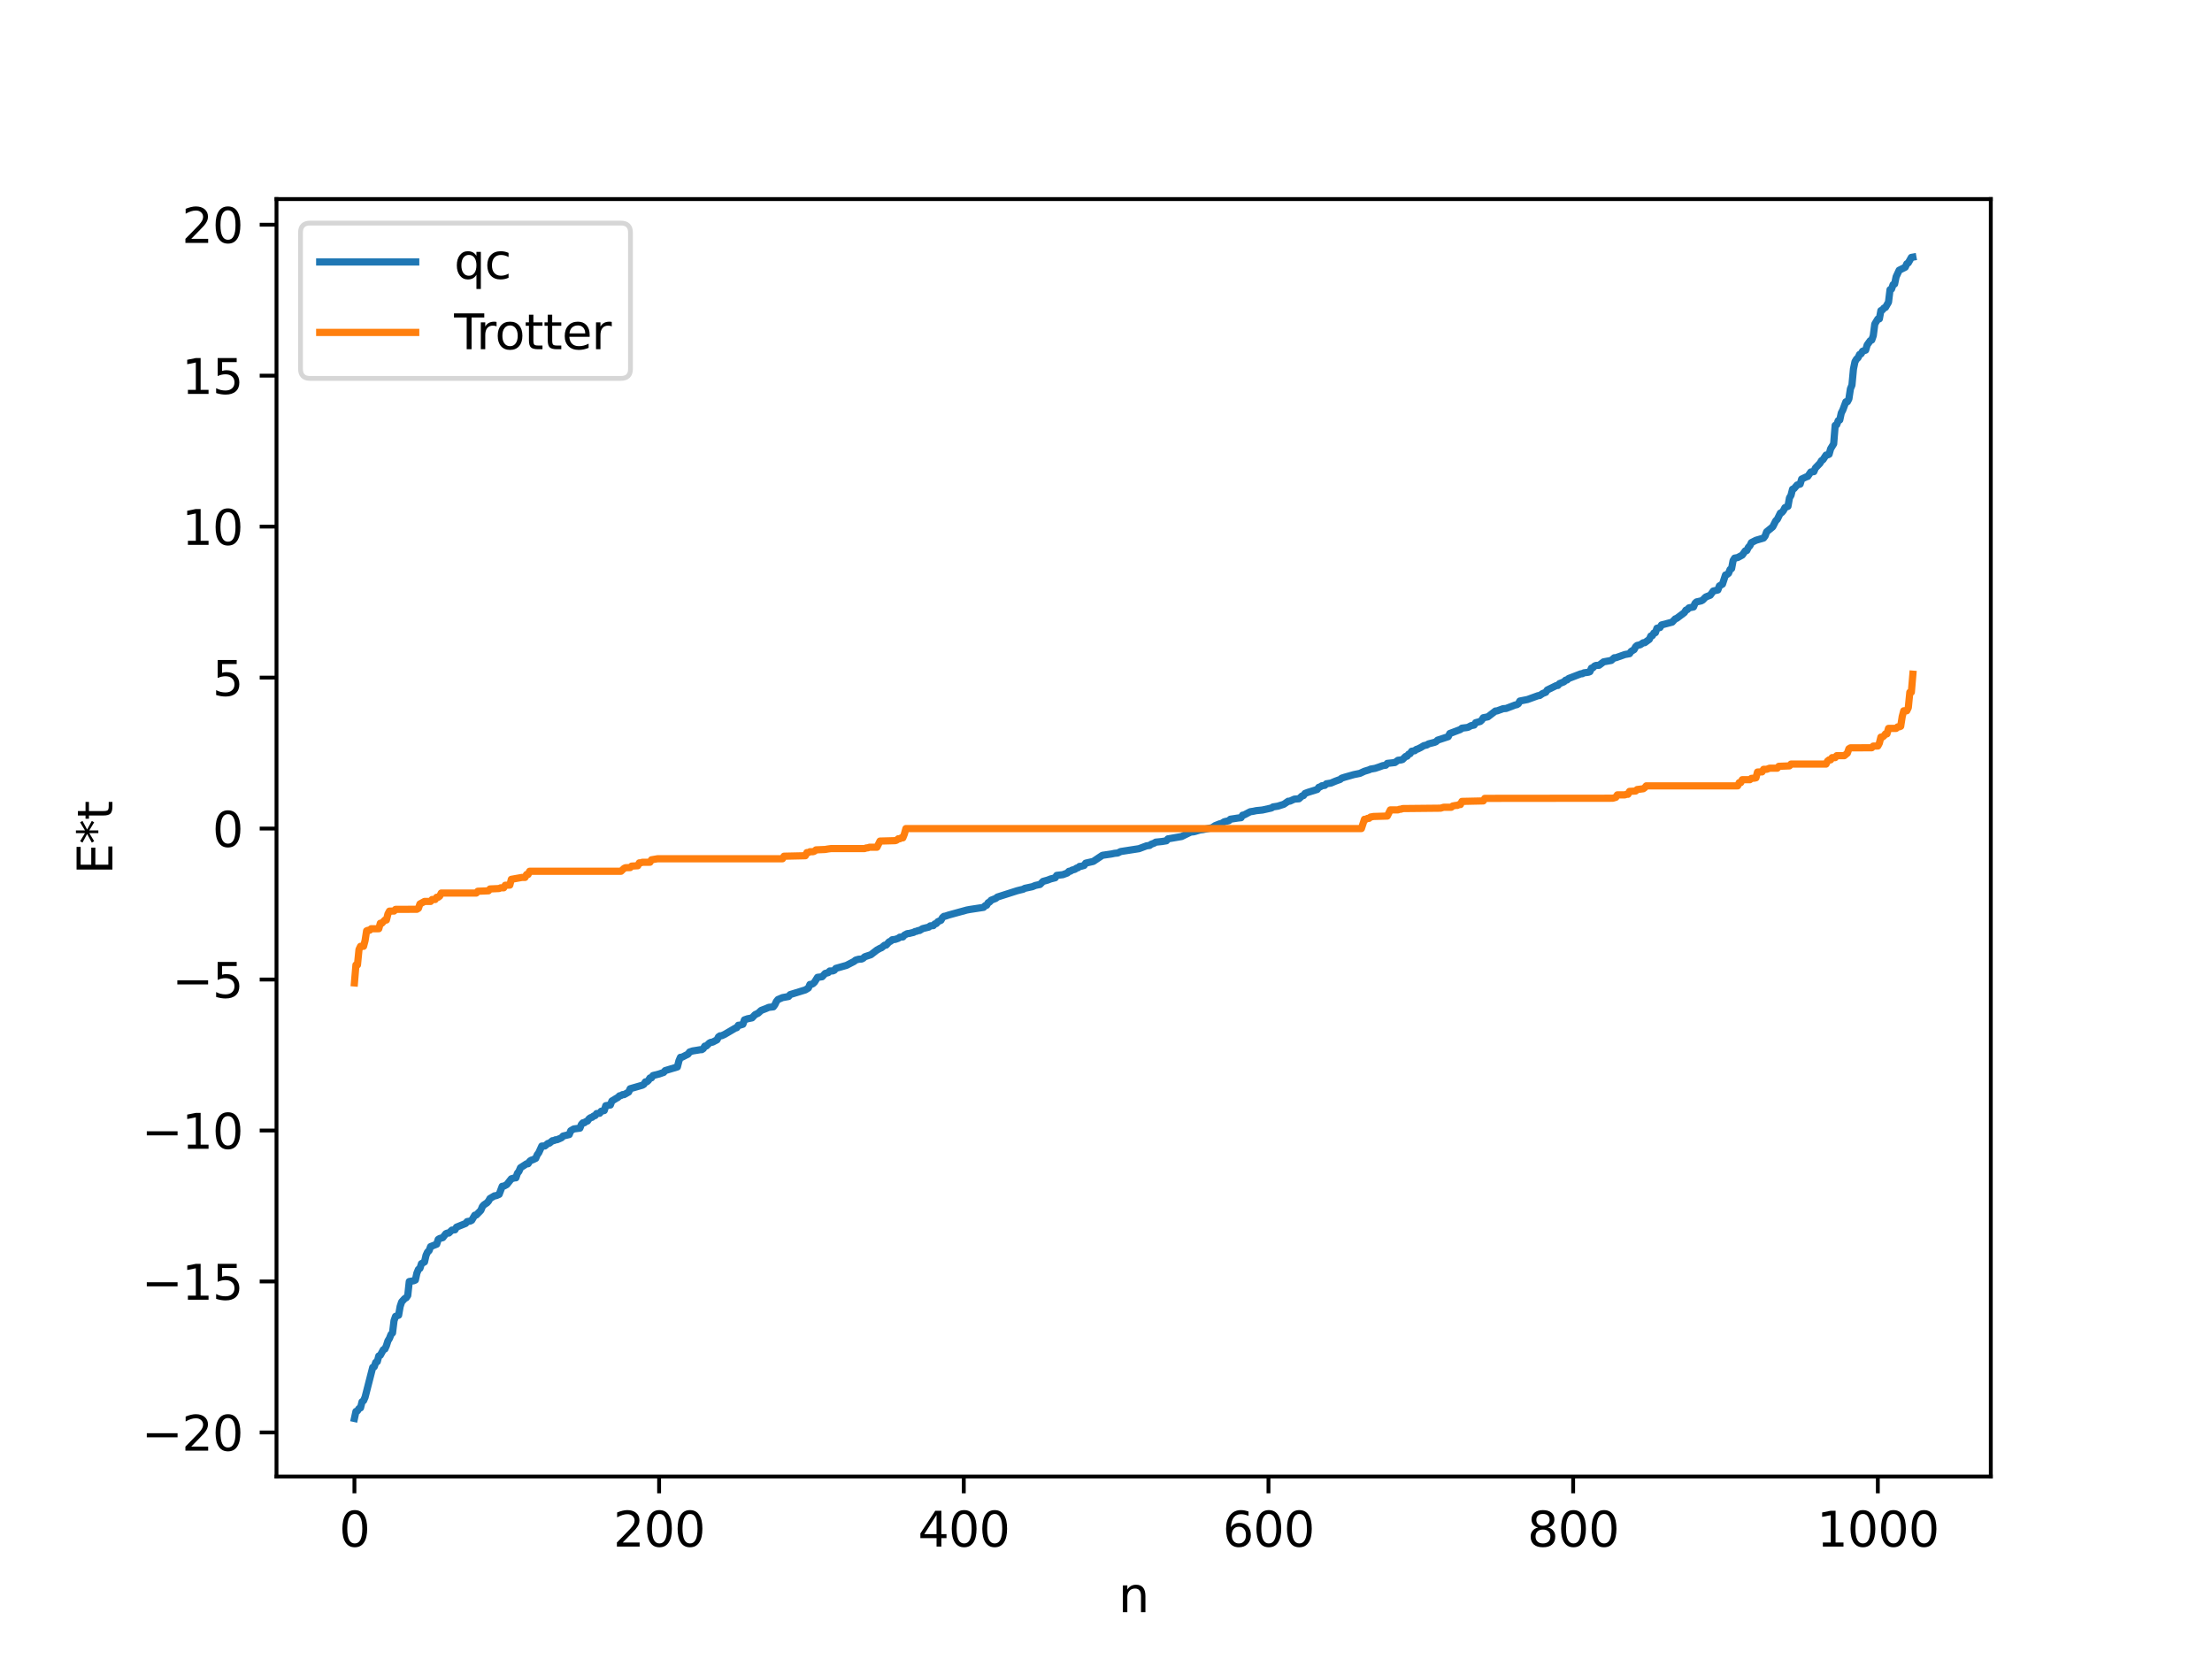 <?xml version="1.0" encoding="utf-8" standalone="no"?>
<!DOCTYPE svg PUBLIC "-//W3C//DTD SVG 1.1//EN"
  "http://www.w3.org/Graphics/SVG/1.1/DTD/svg11.dtd">
<svg xmlns:xlink="http://www.w3.org/1999/xlink" width="460.8pt" height="345.6pt" viewBox="0 0 460.8 345.6" xmlns="http://www.w3.org/2000/svg" version="1.1">
 <defs>
  <style type="text/css">*{stroke-linejoin: round; stroke-linecap: butt}</style>
 </defs>
 <g id="figure_1">
  <g id="patch_1">
   <path d="M 0 345.6 
L 460.8 345.6 
L 460.8 0 
L 0 0 
z
" style="fill: #ffffff"/>
  </g>
  <g id="axes_1">
   <g id="patch_2">
    <path d="M 57.6 307.584 
L 414.72 307.584 
L 414.72 41.472 
L 57.6 41.472 
z
" style="fill: #ffffff"/>
   </g>
   <g id="matplotlib.axis_1">
    <g id="xtick_1">
     <g id="line2d_1">
      <defs>
       <path id="mab9e87573f" d="M 0 0 
L 0 3.5 
" style="stroke: #000000; stroke-width: 0.8"/>
      </defs>
      <g>
       <use xlink:href="#mab9e87573f" x="73.833" y="307.584" style="stroke: #000000; stroke-width: 0.8"/>
      </g>
     </g>
     <g id="text_1">
      <!-- 0 -->
      <g transform="translate(70.651 322.182) scale(0.1 -0.1)">
       <defs>
        <path id="DejaVuSans-30" d="M 2034 4250 
Q 1547 4250 1301 3770 
Q 1056 3291 1056 2328 
Q 1056 1369 1301 889 
Q 1547 409 2034 409 
Q 2525 409 2770 889 
Q 3016 1369 3016 2328 
Q 3016 3291 2770 3770 
Q 2525 4250 2034 4250 
z
M 2034 4750 
Q 2819 4750 3233 4129 
Q 3647 3509 3647 2328 
Q 3647 1150 3233 529 
Q 2819 -91 2034 -91 
Q 1250 -91 836 529 
Q 422 1150 422 2328 
Q 422 3509 836 4129 
Q 1250 4750 2034 4750 
z
" transform="scale(0.016)"/>
       </defs>
       <use xlink:href="#DejaVuSans-30"/>
      </g>
     </g>
    </g>
    <g id="xtick_2">
     <g id="line2d_2">
      <g>
       <use xlink:href="#mab9e87573f" x="137.304" y="307.584" style="stroke: #000000; stroke-width: 0.8"/>
      </g>
     </g>
     <g id="text_2">
      <!-- 200 -->
      <g transform="translate(127.76 322.182) scale(0.1 -0.1)">
       <defs>
        <path id="DejaVuSans-32" d="M 1228 531 
L 3431 531 
L 3431 0 
L 469 0 
L 469 531 
Q 828 903 1448 1529 
Q 2069 2156 2228 2338 
Q 2531 2678 2651 2914 
Q 2772 3150 2772 3378 
Q 2772 3750 2511 3984 
Q 2250 4219 1831 4219 
Q 1534 4219 1204 4116 
Q 875 4013 500 3803 
L 500 4441 
Q 881 4594 1212 4672 
Q 1544 4750 1819 4750 
Q 2544 4750 2975 4387 
Q 3406 4025 3406 3419 
Q 3406 3131 3298 2873 
Q 3191 2616 2906 2266 
Q 2828 2175 2409 1742 
Q 1991 1309 1228 531 
z
" transform="scale(0.016)"/>
       </defs>
       <use xlink:href="#DejaVuSans-32"/>
       <use xlink:href="#DejaVuSans-30" x="63.623"/>
       <use xlink:href="#DejaVuSans-30" x="127.246"/>
      </g>
     </g>
    </g>
    <g id="xtick_3">
     <g id="line2d_3">
      <g>
       <use xlink:href="#mab9e87573f" x="200.775" y="307.584" style="stroke: #000000; stroke-width: 0.8"/>
      </g>
     </g>
     <g id="text_3">
      <!-- 400 -->
      <g transform="translate(191.231 322.182) scale(0.1 -0.1)">
       <defs>
        <path id="DejaVuSans-34" d="M 2419 4116 
L 825 1625 
L 2419 1625 
L 2419 4116 
z
M 2253 4666 
L 3047 4666 
L 3047 1625 
L 3713 1625 
L 3713 1100 
L 3047 1100 
L 3047 0 
L 2419 0 
L 2419 1100 
L 313 1100 
L 313 1709 
L 2253 4666 
z
" transform="scale(0.016)"/>
       </defs>
       <use xlink:href="#DejaVuSans-34"/>
       <use xlink:href="#DejaVuSans-30" x="63.623"/>
       <use xlink:href="#DejaVuSans-30" x="127.246"/>
      </g>
     </g>
    </g>
    <g id="xtick_4">
     <g id="line2d_4">
      <g>
       <use xlink:href="#mab9e87573f" x="264.246" y="307.584" style="stroke: #000000; stroke-width: 0.8"/>
      </g>
     </g>
     <g id="text_4">
      <!-- 600 -->
      <g transform="translate(254.702 322.182) scale(0.1 -0.1)">
       <defs>
        <path id="DejaVuSans-36" d="M 2113 2584 
Q 1688 2584 1439 2293 
Q 1191 2003 1191 1497 
Q 1191 994 1439 701 
Q 1688 409 2113 409 
Q 2538 409 2786 701 
Q 3034 994 3034 1497 
Q 3034 2003 2786 2293 
Q 2538 2584 2113 2584 
z
M 3366 4563 
L 3366 3988 
Q 3128 4100 2886 4159 
Q 2644 4219 2406 4219 
Q 1781 4219 1451 3797 
Q 1122 3375 1075 2522 
Q 1259 2794 1537 2939 
Q 1816 3084 2150 3084 
Q 2853 3084 3261 2657 
Q 3669 2231 3669 1497 
Q 3669 778 3244 343 
Q 2819 -91 2113 -91 
Q 1303 -91 875 529 
Q 447 1150 447 2328 
Q 447 3434 972 4092 
Q 1497 4750 2381 4750 
Q 2619 4750 2861 4703 
Q 3103 4656 3366 4563 
z
" transform="scale(0.016)"/>
       </defs>
       <use xlink:href="#DejaVuSans-36"/>
       <use xlink:href="#DejaVuSans-30" x="63.623"/>
       <use xlink:href="#DejaVuSans-30" x="127.246"/>
      </g>
     </g>
    </g>
    <g id="xtick_5">
     <g id="line2d_5">
      <g>
       <use xlink:href="#mab9e87573f" x="327.717" y="307.584" style="stroke: #000000; stroke-width: 0.8"/>
      </g>
     </g>
     <g id="text_5">
      <!-- 800 -->
      <g transform="translate(318.173 322.182) scale(0.1 -0.1)">
       <defs>
        <path id="DejaVuSans-38" d="M 2034 2216 
Q 1584 2216 1326 1975 
Q 1069 1734 1069 1313 
Q 1069 891 1326 650 
Q 1584 409 2034 409 
Q 2484 409 2743 651 
Q 3003 894 3003 1313 
Q 3003 1734 2745 1975 
Q 2488 2216 2034 2216 
z
M 1403 2484 
Q 997 2584 770 2862 
Q 544 3141 544 3541 
Q 544 4100 942 4425 
Q 1341 4750 2034 4750 
Q 2731 4750 3128 4425 
Q 3525 4100 3525 3541 
Q 3525 3141 3298 2862 
Q 3072 2584 2669 2484 
Q 3125 2378 3379 2068 
Q 3634 1759 3634 1313 
Q 3634 634 3220 271 
Q 2806 -91 2034 -91 
Q 1263 -91 848 271 
Q 434 634 434 1313 
Q 434 1759 690 2068 
Q 947 2378 1403 2484 
z
M 1172 3481 
Q 1172 3119 1398 2916 
Q 1625 2713 2034 2713 
Q 2441 2713 2670 2916 
Q 2900 3119 2900 3481 
Q 2900 3844 2670 4047 
Q 2441 4250 2034 4250 
Q 1625 4250 1398 4047 
Q 1172 3844 1172 3481 
z
" transform="scale(0.016)"/>
       </defs>
       <use xlink:href="#DejaVuSans-38"/>
       <use xlink:href="#DejaVuSans-30" x="63.623"/>
       <use xlink:href="#DejaVuSans-30" x="127.246"/>
      </g>
     </g>
    </g>
    <g id="xtick_6">
     <g id="line2d_6">
      <g>
       <use xlink:href="#mab9e87573f" x="391.188" y="307.584" style="stroke: #000000; stroke-width: 0.8"/>
      </g>
     </g>
     <g id="text_6">
      <!-- 1000 -->
      <g transform="translate(378.463 322.182) scale(0.1 -0.1)">
       <defs>
        <path id="DejaVuSans-31" d="M 794 531 
L 1825 531 
L 1825 4091 
L 703 3866 
L 703 4441 
L 1819 4666 
L 2450 4666 
L 2450 531 
L 3481 531 
L 3481 0 
L 794 0 
L 794 531 
z
" transform="scale(0.016)"/>
       </defs>
       <use xlink:href="#DejaVuSans-31"/>
       <use xlink:href="#DejaVuSans-30" x="63.623"/>
       <use xlink:href="#DejaVuSans-30" x="127.246"/>
       <use xlink:href="#DejaVuSans-30" x="190.869"/>
      </g>
     </g>
    </g>
    <g id="text_7">
     <!-- n -->
     <g transform="translate(232.991 335.861) scale(0.1 -0.1)">
      <defs>
       <path id="DejaVuSans-6e" d="M 3513 2113 
L 3513 0 
L 2938 0 
L 2938 2094 
Q 2938 2591 2744 2837 
Q 2550 3084 2163 3084 
Q 1697 3084 1428 2787 
Q 1159 2491 1159 1978 
L 1159 0 
L 581 0 
L 581 3500 
L 1159 3500 
L 1159 2956 
Q 1366 3272 1645 3428 
Q 1925 3584 2291 3584 
Q 2894 3584 3203 3211 
Q 3513 2838 3513 2113 
z
" transform="scale(0.016)"/>
      </defs>
      <use xlink:href="#DejaVuSans-6e"/>
     </g>
    </g>
   </g>
   <g id="matplotlib.axis_2">
    <g id="ytick_1">
     <g id="line2d_7">
      <defs>
       <path id="m2fc7307d61" d="M 0 0 
L -3.5 0 
" style="stroke: #000000; stroke-width: 0.8"/>
      </defs>
      <g>
       <use xlink:href="#m2fc7307d61" x="57.6" y="298.403" style="stroke: #000000; stroke-width: 0.8"/>
      </g>
     </g>
     <g id="text_8">
      <!-- −20 -->
      <g transform="translate(29.495 302.202) scale(0.1 -0.1)">
       <defs>
        <path id="DejaVuSans-2212" d="M 678 2272 
L 4684 2272 
L 4684 1741 
L 678 1741 
L 678 2272 
z
" transform="scale(0.016)"/>
       </defs>
       <use xlink:href="#DejaVuSans-2212"/>
       <use xlink:href="#DejaVuSans-32" x="83.789"/>
       <use xlink:href="#DejaVuSans-30" x="147.412"/>
      </g>
     </g>
    </g>
    <g id="ytick_2">
     <g id="line2d_8">
      <g>
       <use xlink:href="#m2fc7307d61" x="57.6" y="266.953" style="stroke: #000000; stroke-width: 0.8"/>
      </g>
     </g>
     <g id="text_9">
      <!-- −15 -->
      <g transform="translate(29.495 270.752) scale(0.1 -0.1)">
       <defs>
        <path id="DejaVuSans-35" d="M 691 4666 
L 3169 4666 
L 3169 4134 
L 1269 4134 
L 1269 2991 
Q 1406 3038 1543 3061 
Q 1681 3084 1819 3084 
Q 2600 3084 3056 2656 
Q 3513 2228 3513 1497 
Q 3513 744 3044 326 
Q 2575 -91 1722 -91 
Q 1428 -91 1123 -41 
Q 819 9 494 109 
L 494 744 
Q 775 591 1075 516 
Q 1375 441 1709 441 
Q 2250 441 2565 725 
Q 2881 1009 2881 1497 
Q 2881 1984 2565 2268 
Q 2250 2553 1709 2553 
Q 1456 2553 1204 2497 
Q 953 2441 691 2322 
L 691 4666 
z
" transform="scale(0.016)"/>
       </defs>
       <use xlink:href="#DejaVuSans-2212"/>
       <use xlink:href="#DejaVuSans-31" x="83.789"/>
       <use xlink:href="#DejaVuSans-35" x="147.412"/>
      </g>
     </g>
    </g>
    <g id="ytick_3">
     <g id="line2d_9">
      <g>
       <use xlink:href="#m2fc7307d61" x="57.6" y="235.504" style="stroke: #000000; stroke-width: 0.8"/>
      </g>
     </g>
     <g id="text_10">
      <!-- −10 -->
      <g transform="translate(29.495 239.303) scale(0.1 -0.1)">
       <use xlink:href="#DejaVuSans-2212"/>
       <use xlink:href="#DejaVuSans-31" x="83.789"/>
       <use xlink:href="#DejaVuSans-30" x="147.412"/>
      </g>
     </g>
    </g>
    <g id="ytick_4">
     <g id="line2d_10">
      <g>
       <use xlink:href="#m2fc7307d61" x="57.6" y="204.054" style="stroke: #000000; stroke-width: 0.8"/>
      </g>
     </g>
     <g id="text_11">
      <!-- −5 -->
      <g transform="translate(35.858 207.854) scale(0.1 -0.1)">
       <use xlink:href="#DejaVuSans-2212"/>
       <use xlink:href="#DejaVuSans-35" x="83.789"/>
      </g>
     </g>
    </g>
    <g id="ytick_5">
     <g id="line2d_11">
      <g>
       <use xlink:href="#m2fc7307d61" x="57.6" y="172.605" style="stroke: #000000; stroke-width: 0.8"/>
      </g>
     </g>
     <g id="text_12">
      <!-- 0 -->
      <g transform="translate(44.237 176.404) scale(0.1 -0.1)">
       <use xlink:href="#DejaVuSans-30"/>
      </g>
     </g>
    </g>
    <g id="ytick_6">
     <g id="line2d_12">
      <g>
       <use xlink:href="#m2fc7307d61" x="57.6" y="141.155" style="stroke: #000000; stroke-width: 0.8"/>
      </g>
     </g>
     <g id="text_13">
      <!-- 5 -->
      <g transform="translate(44.237 144.955) scale(0.1 -0.1)">
       <use xlink:href="#DejaVuSans-35"/>
      </g>
     </g>
    </g>
    <g id="ytick_7">
     <g id="line2d_13">
      <g>
       <use xlink:href="#m2fc7307d61" x="57.6" y="109.706" style="stroke: #000000; stroke-width: 0.8"/>
      </g>
     </g>
     <g id="text_14">
      <!-- 10 -->
      <g transform="translate(37.875 113.505) scale(0.1 -0.1)">
       <use xlink:href="#DejaVuSans-31"/>
       <use xlink:href="#DejaVuSans-30" x="63.623"/>
      </g>
     </g>
    </g>
    <g id="ytick_8">
     <g id="line2d_14">
      <g>
       <use xlink:href="#m2fc7307d61" x="57.6" y="78.257" style="stroke: #000000; stroke-width: 0.8"/>
      </g>
     </g>
     <g id="text_15">
      <!-- 15 -->
      <g transform="translate(37.875 82.056) scale(0.1 -0.1)">
       <use xlink:href="#DejaVuSans-31"/>
       <use xlink:href="#DejaVuSans-35" x="63.623"/>
      </g>
     </g>
    </g>
    <g id="ytick_9">
     <g id="line2d_15">
      <g>
       <use xlink:href="#m2fc7307d61" x="57.6" y="46.807" style="stroke: #000000; stroke-width: 0.8"/>
      </g>
     </g>
     <g id="text_16">
      <!-- 20 -->
      <g transform="translate(37.875 50.606) scale(0.1 -0.1)">
       <use xlink:href="#DejaVuSans-32"/>
       <use xlink:href="#DejaVuSans-30" x="63.623"/>
      </g>
     </g>
    </g>
    <g id="text_17">
     <!-- E*t -->
     <g transform="translate(23.416 182.148) rotate(-90) scale(0.1 -0.1)">
      <defs>
       <path id="DejaVuSans-45" d="M 628 4666 
L 3578 4666 
L 3578 4134 
L 1259 4134 
L 1259 2753 
L 3481 2753 
L 3481 2222 
L 1259 2222 
L 1259 531 
L 3634 531 
L 3634 0 
L 628 0 
L 628 4666 
z
" transform="scale(0.016)"/>
       <path id="DejaVuSans-2a" d="M 3009 3897 
L 1888 3291 
L 3009 2681 
L 2828 2375 
L 1778 3009 
L 1778 1831 
L 1422 1831 
L 1422 3009 
L 372 2375 
L 191 2681 
L 1313 3291 
L 191 3897 
L 372 4206 
L 1422 3572 
L 1422 4750 
L 1778 4750 
L 1778 3572 
L 2828 4206 
L 3009 3897 
z
" transform="scale(0.016)"/>
       <path id="DejaVuSans-74" d="M 1172 4494 
L 1172 3500 
L 2356 3500 
L 2356 3053 
L 1172 3053 
L 1172 1153 
Q 1172 725 1289 603 
Q 1406 481 1766 481 
L 2356 481 
L 2356 0 
L 1766 0 
Q 1100 0 847 248 
Q 594 497 594 1153 
L 594 3053 
L 172 3053 
L 172 3500 
L 594 3500 
L 594 4494 
L 1172 4494 
z
" transform="scale(0.016)"/>
      </defs>
      <use xlink:href="#DejaVuSans-45"/>
      <use xlink:href="#DejaVuSans-2a" x="63.184"/>
      <use xlink:href="#DejaVuSans-74" x="113.184"/>
     </g>
    </g>
   </g>
   <g id="line2d_16">
    <path d="M 73.833 295.488 
L 74.15 294.034 
L 74.467 293.902 
L 74.785 293.417 
L 75.102 293.285 
L 75.42 292.009 
L 75.737 291.794 
L 76.054 291.051 
L 77.641 284.855 
L 77.958 284.722 
L 78.276 283.8 
L 78.593 283.66 
L 78.91 282.468 
L 79.228 282.328 
L 79.862 281.161 
L 80.18 281.029 
L 80.497 280.326 
L 80.815 279.324 
L 81.132 278.811 
L 81.449 277.992 
L 81.767 277.677 
L 82.084 275.12 
L 82.401 274.216 
L 83.036 273.987 
L 83.353 272.178 
L 83.671 271.209 
L 84.305 270.515 
L 84.623 270.347 
L 84.94 269.877 
L 85.258 266.965 
L 86.21 266.797 
L 86.527 266.657 
L 86.844 265.218 
L 87.162 264.445 
L 87.479 264.232 
L 87.796 263.242 
L 88.431 262.89 
L 88.748 261.516 
L 89.066 260.823 
L 89.383 260.537 
L 89.7 259.692 
L 90.97 259.189 
L 91.287 258.196 
L 91.605 257.998 
L 92.239 257.826 
L 92.874 257.01 
L 93.191 256.87 
L 93.509 256.865 
L 94.143 256.251 
L 94.778 256.192 
L 95.096 255.638 
L 97 254.866 
L 97.317 254.478 
L 97.952 254.374 
L 98.269 254.206 
L 98.904 253.147 
L 99.221 253.108 
L 100.173 252.14 
L 100.491 251.351 
L 100.808 250.996 
L 101.443 250.572 
L 101.76 250.221 
L 102.077 249.664 
L 103.029 249.108 
L 103.347 249.087 
L 103.981 248.808 
L 104.616 247.127 
L 104.934 247.1 
L 105.568 246.774 
L 106.52 245.569 
L 107.155 245.382 
L 107.472 245.361 
L 107.79 244.413 
L 108.107 244.018 
L 108.424 243.265 
L 109.694 242.442 
L 110.011 242.43 
L 110.329 241.933 
L 110.646 241.693 
L 110.963 241.615 
L 111.598 241.309 
L 111.915 240.559 
L 112.233 240.136 
L 112.867 238.742 
L 113.502 238.729 
L 114.137 238.206 
L 114.454 238.143 
L 115.089 237.627 
L 115.406 237.608 
L 115.724 237.44 
L 116.041 237.429 
L 116.993 237.01 
L 117.31 236.655 
L 118.58 236.353 
L 118.897 235.556 
L 119.532 235.179 
L 120.801 235.017 
L 121.119 234.225 
L 121.436 233.894 
L 121.753 233.884 
L 122.071 233.62 
L 122.388 233.532 
L 122.705 233.071 
L 123.023 232.83 
L 123.34 232.76 
L 123.658 232.487 
L 123.975 232.398 
L 124.292 231.971 
L 124.927 231.913 
L 125.244 231.486 
L 125.879 231.345 
L 126.196 230.335 
L 126.831 230.23 
L 127.148 230.194 
L 127.466 229.363 
L 128.418 228.785 
L 128.735 228.609 
L 129.053 228.28 
L 129.37 228.223 
L 129.687 228.031 
L 130.005 228.031 
L 130.957 227.496 
L 131.274 226.802 
L 133.813 226.066 
L 134.13 225.879 
L 134.448 225.368 
L 134.765 225.346 
L 135.082 225.065 
L 135.4 224.553 
L 135.717 224.536 
L 136.034 224.053 
L 137.304 223.733 
L 138.256 223.403 
L 138.573 223.025 
L 141.112 222.262 
L 141.429 221.006 
L 141.747 220.257 
L 142.064 220.244 
L 143.334 219.59 
L 143.651 219.151 
L 144.286 218.934 
L 145.238 218.781 
L 145.872 218.672 
L 146.19 218.664 
L 146.507 218.453 
L 146.824 217.922 
L 147.142 217.903 
L 147.777 217.287 
L 148.094 217.129 
L 148.411 217.111 
L 149.363 216.617 
L 149.681 215.996 
L 149.998 215.78 
L 150.315 215.773 
L 150.95 215.484 
L 153.172 214.178 
L 153.489 214.086 
L 153.806 213.579 
L 154.124 213.566 
L 154.758 213.371 
L 155.076 212.458 
L 155.71 212.235 
L 156.662 212.039 
L 157.297 211.371 
L 157.932 211.072 
L 158.567 210.487 
L 159.519 210.123 
L 160.153 209.85 
L 161.105 209.74 
L 161.423 209.3 
L 161.74 208.622 
L 162.058 208.227 
L 163.01 207.821 
L 164.279 207.59 
L 164.596 207.193 
L 167.77 206.213 
L 168.405 205.821 
L 168.722 205.08 
L 169.039 205.065 
L 169.357 204.91 
L 169.674 204.61 
L 170.309 203.596 
L 171.261 203.476 
L 171.896 202.786 
L 172.53 202.618 
L 172.848 202.273 
L 173.482 202.263 
L 173.8 202.128 
L 174.117 201.733 
L 176.339 201.104 
L 177.925 200.283 
L 178.243 200.005 
L 178.877 199.825 
L 179.512 199.783 
L 179.829 199.611 
L 180.147 199.309 
L 181.416 198.887 
L 182.686 197.909 
L 183.32 197.556 
L 183.638 197.433 
L 184.272 196.904 
L 184.59 196.888 
L 185.224 196.199 
L 185.542 196.072 
L 185.859 195.771 
L 186.494 195.692 
L 187.129 195.471 
L 187.446 195.23 
L 188.081 195.182 
L 188.398 194.808 
L 189.033 194.481 
L 189.35 194.47 
L 189.985 194.308 
L 190.302 194.244 
L 190.62 194.048 
L 190.937 194.007 
L 191.254 193.853 
L 191.572 193.836 
L 192.206 193.447 
L 193.476 193.136 
L 193.793 192.873 
L 194.428 192.824 
L 194.745 192.46 
L 195.062 192.389 
L 195.38 191.998 
L 196.015 191.717 
L 196.332 191.157 
L 196.649 190.887 
L 196.967 190.84 
L 197.601 190.623 
L 201.41 189.575 
L 202.044 189.457 
L 204.9 189.02 
L 205.218 188.674 
L 205.535 188.584 
L 205.853 188.052 
L 206.17 187.888 
L 206.487 187.523 
L 207.439 187.154 
L 207.757 186.877 
L 209.978 186.167 
L 211.882 185.558 
L 212.517 185.398 
L 213.152 185.246 
L 213.469 185.057 
L 215.056 184.715 
L 215.691 184.451 
L 216.325 184.315 
L 216.643 184.255 
L 217.277 183.613 
L 218.229 183.345 
L 218.864 183.099 
L 219.816 182.858 
L 220.134 182.358 
L 221.403 182.212 
L 222.355 181.856 
L 222.672 181.508 
L 222.99 181.481 
L 223.307 181.268 
L 223.942 181.089 
L 224.259 180.839 
L 224.577 180.766 
L 224.894 180.487 
L 225.211 180.466 
L 225.846 180.285 
L 226.163 179.811 
L 227.75 179.448 
L 229.654 178.175 
L 231.558 177.896 
L 232.193 177.76 
L 232.828 177.703 
L 233.462 177.388 
L 237.271 176.796 
L 238.858 176.199 
L 239.492 176.12 
L 239.81 175.876 
L 240.444 175.637 
L 240.762 175.435 
L 242.031 175.306 
L 242.983 175.15 
L 243.3 174.75 
L 246.157 174.261 
L 247.743 173.483 
L 248.061 173.336 
L 248.696 173.273 
L 249.965 172.9 
L 250.6 172.822 
L 252.504 172.426 
L 253.139 171.995 
L 254.091 171.613 
L 254.408 171.584 
L 255.043 171.183 
L 255.995 170.964 
L 256.312 170.655 
L 257.899 170.41 
L 258.534 170.343 
L 258.851 169.82 
L 259.168 169.77 
L 260.438 169.101 
L 261.072 169.007 
L 261.707 168.87 
L 262.977 168.742 
L 264.881 168.317 
L 265.198 168.093 
L 266.15 167.948 
L 267.42 167.555 
L 268.372 166.904 
L 268.689 166.903 
L 269.641 166.471 
L 270.593 166.4 
L 271.228 165.819 
L 271.545 165.728 
L 271.862 165.287 
L 272.497 165.049 
L 274.401 164.458 
L 274.719 164.014 
L 275.036 163.919 
L 275.353 163.697 
L 275.988 163.601 
L 276.305 163.28 
L 277.258 163.126 
L 278.21 162.723 
L 278.844 162.49 
L 279.162 162.387 
L 279.479 162.113 
L 280.114 161.907 
L 282.018 161.368 
L 283.287 161.107 
L 284.239 160.666 
L 285.191 160.376 
L 285.509 160.221 
L 286.461 160.058 
L 287.413 159.738 
L 288.048 159.498 
L 288.682 159.406 
L 289 159.026 
L 289.952 158.924 
L 290.586 158.849 
L 291.221 158.385 
L 291.856 158.309 
L 292.173 158.218 
L 292.808 157.59 
L 293.125 157.531 
L 293.443 157.11 
L 293.76 157.002 
L 294.077 156.5 
L 294.712 156.393 
L 295.029 156.12 
L 295.347 156.032 
L 295.981 155.713 
L 296.616 155.333 
L 297.251 155.187 
L 297.568 154.971 
L 298.838 154.642 
L 299.155 154.513 
L 299.472 154.189 
L 301.694 153.461 
L 302.011 152.804 
L 304.233 151.966 
L 304.55 151.688 
L 305.502 151.571 
L 305.82 151.511 
L 306.454 151.166 
L 307.089 151.042 
L 307.406 150.549 
L 308.358 150.297 
L 308.676 150.004 
L 308.993 149.52 
L 309.945 149.333 
L 311.532 148.115 
L 311.849 148.1 
L 313.119 147.634 
L 313.753 147.585 
L 315.658 146.856 
L 315.975 146.807 
L 316.292 146.604 
L 316.61 146.038 
L 318.196 145.725 
L 320.418 144.918 
L 320.735 144.892 
L 321.37 144.467 
L 322.005 144.218 
L 322.322 143.74 
L 324.226 142.808 
L 324.543 142.789 
L 324.861 142.412 
L 325.813 142.031 
L 326.13 141.697 
L 326.448 141.646 
L 326.765 141.348 
L 329.304 140.371 
L 329.621 140.349 
L 329.939 140.165 
L 330.891 140.039 
L 331.208 139.918 
L 331.525 139.183 
L 331.843 139.103 
L 332.16 138.753 
L 332.477 138.62 
L 333.112 138.589 
L 334.064 137.872 
L 335.651 137.582 
L 336.286 137.023 
L 336.603 137.018 
L 338.507 136.347 
L 339.459 136.175 
L 339.777 135.704 
L 340.411 135.326 
L 340.729 134.726 
L 341.046 134.455 
L 341.681 134.318 
L 342.315 133.896 
L 342.633 133.881 
L 343.585 133.185 
L 343.902 132.482 
L 344.22 132.415 
L 344.537 131.858 
L 344.854 131.796 
L 345.172 130.872 
L 345.806 130.728 
L 346.124 130.187 
L 347.076 129.938 
L 348.345 129.603 
L 348.98 128.925 
L 349.297 128.808 
L 350.884 127.617 
L 351.201 127.106 
L 351.519 126.984 
L 351.836 126.631 
L 352.788 126.443 
L 353.105 125.677 
L 353.423 125.389 
L 354.375 125.178 
L 354.692 125.013 
L 355.327 124.367 
L 356.279 123.992 
L 356.914 123.117 
L 357.866 122.903 
L 358.183 122.056 
L 358.818 121.696 
L 359.453 119.77 
L 359.77 119.682 
L 360.087 119.425 
L 360.405 118.637 
L 360.722 118.445 
L 361.039 116.768 
L 361.357 116.265 
L 361.991 116.149 
L 362.943 115.635 
L 363.578 114.752 
L 363.896 114.683 
L 364.213 114.02 
L 364.53 113.697 
L 364.848 113.033 
L 365.8 112.55 
L 367.386 112.082 
L 367.704 111.662 
L 368.021 110.785 
L 369.291 109.749 
L 369.925 108.49 
L 370.243 108.187 
L 370.877 106.886 
L 371.195 106.757 
L 371.512 106.37 
L 371.829 105.753 
L 372.464 105.475 
L 372.781 103.711 
L 373.099 103.18 
L 373.416 101.917 
L 373.734 101.784 
L 374.368 101.035 
L 375.003 100.846 
L 375.32 99.795 
L 376.272 99.346 
L 376.59 99.239 
L 377.224 98.324 
L 377.859 98.252 
L 378.177 97.5 
L 379.129 96.514 
L 379.446 95.968 
L 379.763 95.764 
L 380.398 94.797 
L 380.715 94.777 
L 381.033 94.63 
L 381.35 93.497 
L 381.985 92.464 
L 382.302 88.612 
L 382.62 88.479 
L 382.937 87.625 
L 383.254 87.493 
L 383.572 86.036 
L 383.889 85.419 
L 384.524 83.709 
L 384.841 83.703 
L 385.158 83.086 
L 385.476 81 
L 385.793 80.23 
L 386.11 76.857 
L 386.428 75.339 
L 386.745 74.808 
L 387.062 74.524 
L 387.38 73.846 
L 387.697 73.713 
L 388.015 73.163 
L 388.649 72.943 
L 388.967 71.859 
L 389.601 70.976 
L 389.919 70.83 
L 390.236 69.931 
L 390.553 67.496 
L 391.188 66.452 
L 391.505 66.425 
L 391.823 64.705 
L 392.14 64.573 
L 392.458 64.174 
L 392.775 64.042 
L 393.41 62.946 
L 393.727 60.342 
L 394.044 60.21 
L 394.362 59.298 
L 394.679 59.165 
L 394.996 57.664 
L 395.631 56.295 
L 396.9 55.66 
L 397.218 54.957 
L 397.535 54.758 
L 398.17 53.625 
L 398.487 53.568 
L 398.487 53.568 
" clip-path="url(#p6efd98715e)" style="fill: none; stroke: #1f77b4; stroke-width: 1.5; stroke-linecap: square"/>
   </g>
   <g id="line2d_17">
    <path d="M 73.833 204.761 
L 74.15 201.009 
L 74.467 201.009 
L 74.785 197.802 
L 75.102 197.135 
L 75.737 197.135 
L 76.054 195.935 
L 76.372 193.909 
L 76.689 193.785 
L 77.006 193.785 
L 77.324 193.472 
L 78.91 193.472 
L 79.228 192.329 
L 79.545 192.329 
L 80.18 191.659 
L 80.497 191.659 
L 80.815 190.395 
L 81.132 189.8 
L 82.084 189.79 
L 82.401 189.438 
L 86.844 189.418 
L 87.162 189.225 
L 87.479 188.31 
L 88.431 187.79 
L 89.7 187.79 
L 90.018 187.385 
L 90.653 187.385 
L 90.97 186.914 
L 91.287 186.914 
L 91.605 186.669 
L 91.922 186.039 
L 99.221 186.039 
L 99.539 185.663 
L 101.76 185.574 
L 102.077 185.185 
L 103.981 185.097 
L 104.299 184.945 
L 104.934 184.945 
L 105.251 184.411 
L 106.203 184.384 
L 106.52 183.179 
L 108.742 182.782 
L 109.377 182.782 
L 109.694 182.173 
L 110.011 182.173 
L 110.329 181.5 
L 129.37 181.5 
L 130.005 180.897 
L 130.322 180.758 
L 131.274 180.735 
L 131.591 180.422 
L 132.861 180.351 
L 133.178 179.749 
L 133.496 179.749 
L 133.813 179.623 
L 135.4 179.623 
L 135.717 179.109 
L 136.986 178.895 
L 163.01 178.895 
L 163.327 178.362 
L 167.77 178.264 
L 168.087 177.605 
L 168.405 177.605 
L 168.722 177.429 
L 169.357 177.429 
L 169.674 177.315 
L 169.991 177.043 
L 171.896 176.961 
L 172.53 176.851 
L 173.165 176.77 
L 180.147 176.77 
L 180.464 176.63 
L 180.781 176.63 
L 181.099 176.492 
L 182.686 176.492 
L 183.32 175.21 
L 186.494 175.124 
L 186.811 175.012 
L 187.129 174.73 
L 187.446 174.73 
L 187.763 174.539 
L 188.081 174.539 
L 188.398 173.742 
L 188.715 172.605 
L 283.605 172.605 
L 284.239 170.671 
L 284.557 170.671 
L 284.874 170.48 
L 285.191 170.48 
L 285.509 170.198 
L 286.143 170.085 
L 289 170 
L 289.634 168.718 
L 291.221 168.718 
L 291.539 168.58 
L 291.856 168.58 
L 292.173 168.44 
L 300.107 168.359 
L 300.742 168.167 
L 302.329 168.167 
L 302.646 167.895 
L 303.281 167.781 
L 303.598 167.781 
L 303.915 167.605 
L 304.233 167.605 
L 304.55 166.945 
L 308.993 166.848 
L 309.31 166.315 
L 335.968 166.286 
L 336.603 166.101 
L 336.92 165.587 
L 338.507 165.587 
L 338.824 165.461 
L 339.142 165.461 
L 339.459 164.859 
L 340.729 164.787 
L 341.046 164.475 
L 342.315 164.313 
L 342.633 164.092 
L 342.95 163.71 
L 361.991 163.71 
L 362.309 163.037 
L 362.626 163.037 
L 362.943 162.428 
L 364.53 162.428 
L 364.848 162.15 
L 365.482 162.102 
L 365.8 162.031 
L 366.117 160.826 
L 367.069 160.799 
L 367.386 160.265 
L 368.021 160.265 
L 368.656 160.025 
L 370.243 160.025 
L 370.56 159.636 
L 372.781 159.547 
L 373.099 159.171 
L 380.398 159.171 
L 380.715 158.541 
L 381.033 158.295 
L 381.35 158.295 
L 381.667 157.825 
L 382.302 157.825 
L 382.62 157.42 
L 384.206 157.42 
L 384.841 156.9 
L 385.158 155.984 
L 385.476 155.792 
L 389.919 155.772 
L 390.236 155.42 
L 391.188 155.409 
L 391.505 154.814 
L 391.823 153.551 
L 392.14 153.551 
L 392.458 153.295 
L 392.775 152.881 
L 393.092 152.881 
L 393.41 151.738 
L 394.996 151.738 
L 395.314 151.425 
L 395.631 151.425 
L 395.948 151.301 
L 396.266 149.275 
L 396.583 148.074 
L 397.218 148.074 
L 397.535 147.408 
L 397.853 144.201 
L 398.17 144.201 
L 398.487 140.448 
L 398.487 140.448 
" clip-path="url(#p6efd98715e)" style="fill: none; stroke: #ff7f0e; stroke-width: 1.5; stroke-linecap: square"/>
   </g>
   <g id="patch_3">
    <path d="M 57.6 307.584 
L 57.6 41.472 
" style="fill: none; stroke: #000000; stroke-width: 0.8; stroke-linejoin: miter; stroke-linecap: square"/>
   </g>
   <g id="patch_4">
    <path d="M 414.72 307.584 
L 414.72 41.472 
" style="fill: none; stroke: #000000; stroke-width: 0.8; stroke-linejoin: miter; stroke-linecap: square"/>
   </g>
   <g id="patch_5">
    <path d="M 57.6 307.584 
L 414.72 307.584 
" style="fill: none; stroke: #000000; stroke-width: 0.8; stroke-linejoin: miter; stroke-linecap: square"/>
   </g>
   <g id="patch_6">
    <path d="M 57.6 41.472 
L 414.72 41.472 
" style="fill: none; stroke: #000000; stroke-width: 0.8; stroke-linejoin: miter; stroke-linecap: square"/>
   </g>
   <g id="legend_1">
    <g id="patch_7">
     <path d="M 64.6 78.828 
L 129.342 78.828 
Q 131.342 78.828 131.342 76.828 
L 131.342 48.472 
Q 131.342 46.472 129.342 46.472 
L 64.6 46.472 
Q 62.6 46.472 62.6 48.472 
L 62.6 76.828 
Q 62.6 78.828 64.6 78.828 
z
" style="fill: #ffffff; opacity: 0.8; stroke: #cccccc; stroke-linejoin: miter"/>
    </g>
    <g id="line2d_18">
     <path d="M 66.6 54.57 
L 76.6 54.57 
L 86.6 54.57 
" style="fill: none; stroke: #1f77b4; stroke-width: 1.5; stroke-linecap: square"/>
    </g>
    <g id="text_18">
     <!-- qc -->
     <g transform="translate(94.6 58.07) scale(0.1 -0.1)">
      <defs>
       <path id="DejaVuSans-71" d="M 947 1747 
Q 947 1113 1208 752 
Q 1469 391 1925 391 
Q 2381 391 2643 752 
Q 2906 1113 2906 1747 
Q 2906 2381 2643 2742 
Q 2381 3103 1925 3103 
Q 1469 3103 1208 2742 
Q 947 2381 947 1747 
z
M 2906 525 
Q 2725 213 2448 61 
Q 2172 -91 1784 -91 
Q 1150 -91 751 415 
Q 353 922 353 1747 
Q 353 2572 751 3078 
Q 1150 3584 1784 3584 
Q 2172 3584 2448 3432 
Q 2725 3281 2906 2969 
L 2906 3500 
L 3481 3500 
L 3481 -1331 
L 2906 -1331 
L 2906 525 
z
" transform="scale(0.016)"/>
       <path id="DejaVuSans-63" d="M 3122 3366 
L 3122 2828 
Q 2878 2963 2633 3030 
Q 2388 3097 2138 3097 
Q 1578 3097 1268 2742 
Q 959 2388 959 1747 
Q 959 1106 1268 751 
Q 1578 397 2138 397 
Q 2388 397 2633 464 
Q 2878 531 3122 666 
L 3122 134 
Q 2881 22 2623 -34 
Q 2366 -91 2075 -91 
Q 1284 -91 818 406 
Q 353 903 353 1747 
Q 353 2603 823 3093 
Q 1294 3584 2113 3584 
Q 2378 3584 2631 3529 
Q 2884 3475 3122 3366 
z
" transform="scale(0.016)"/>
      </defs>
      <use xlink:href="#DejaVuSans-71"/>
      <use xlink:href="#DejaVuSans-63" x="63.477"/>
     </g>
    </g>
    <g id="line2d_19">
     <path d="M 66.6 69.249 
L 76.6 69.249 
L 86.6 69.249 
" style="fill: none; stroke: #ff7f0e; stroke-width: 1.5; stroke-linecap: square"/>
    </g>
    <g id="text_19">
     <!-- Trotter -->
     <g transform="translate(94.6 72.749) scale(0.1 -0.1)">
      <defs>
       <path id="DejaVuSans-54" d="M -19 4666 
L 3928 4666 
L 3928 4134 
L 2272 4134 
L 2272 0 
L 1638 0 
L 1638 4134 
L -19 4134 
L -19 4666 
z
" transform="scale(0.016)"/>
       <path id="DejaVuSans-72" d="M 2631 2963 
Q 2534 3019 2420 3045 
Q 2306 3072 2169 3072 
Q 1681 3072 1420 2755 
Q 1159 2438 1159 1844 
L 1159 0 
L 581 0 
L 581 3500 
L 1159 3500 
L 1159 2956 
Q 1341 3275 1631 3429 
Q 1922 3584 2338 3584 
Q 2397 3584 2469 3576 
Q 2541 3569 2628 3553 
L 2631 2963 
z
" transform="scale(0.016)"/>
       <path id="DejaVuSans-6f" d="M 1959 3097 
Q 1497 3097 1228 2736 
Q 959 2375 959 1747 
Q 959 1119 1226 758 
Q 1494 397 1959 397 
Q 2419 397 2687 759 
Q 2956 1122 2956 1747 
Q 2956 2369 2687 2733 
Q 2419 3097 1959 3097 
z
M 1959 3584 
Q 2709 3584 3137 3096 
Q 3566 2609 3566 1747 
Q 3566 888 3137 398 
Q 2709 -91 1959 -91 
Q 1206 -91 779 398 
Q 353 888 353 1747 
Q 353 2609 779 3096 
Q 1206 3584 1959 3584 
z
" transform="scale(0.016)"/>
       <path id="DejaVuSans-65" d="M 3597 1894 
L 3597 1613 
L 953 1613 
Q 991 1019 1311 708 
Q 1631 397 2203 397 
Q 2534 397 2845 478 
Q 3156 559 3463 722 
L 3463 178 
Q 3153 47 2828 -22 
Q 2503 -91 2169 -91 
Q 1331 -91 842 396 
Q 353 884 353 1716 
Q 353 2575 817 3079 
Q 1281 3584 2069 3584 
Q 2775 3584 3186 3129 
Q 3597 2675 3597 1894 
z
M 3022 2063 
Q 3016 2534 2758 2815 
Q 2500 3097 2075 3097 
Q 1594 3097 1305 2825 
Q 1016 2553 972 2059 
L 3022 2063 
z
" transform="scale(0.016)"/>
      </defs>
      <use xlink:href="#DejaVuSans-54"/>
      <use xlink:href="#DejaVuSans-72" x="46.334"/>
      <use xlink:href="#DejaVuSans-6f" x="85.197"/>
      <use xlink:href="#DejaVuSans-74" x="146.379"/>
      <use xlink:href="#DejaVuSans-74" x="185.588"/>
      <use xlink:href="#DejaVuSans-65" x="224.797"/>
      <use xlink:href="#DejaVuSans-72" x="286.32"/>
     </g>
    </g>
   </g>
  </g>
 </g>
 <defs>
  <clipPath id="p6efd98715e">
   <rect x="57.6" y="41.472" width="357.12" height="266.112"/>
  </clipPath>
 </defs>
</svg>

